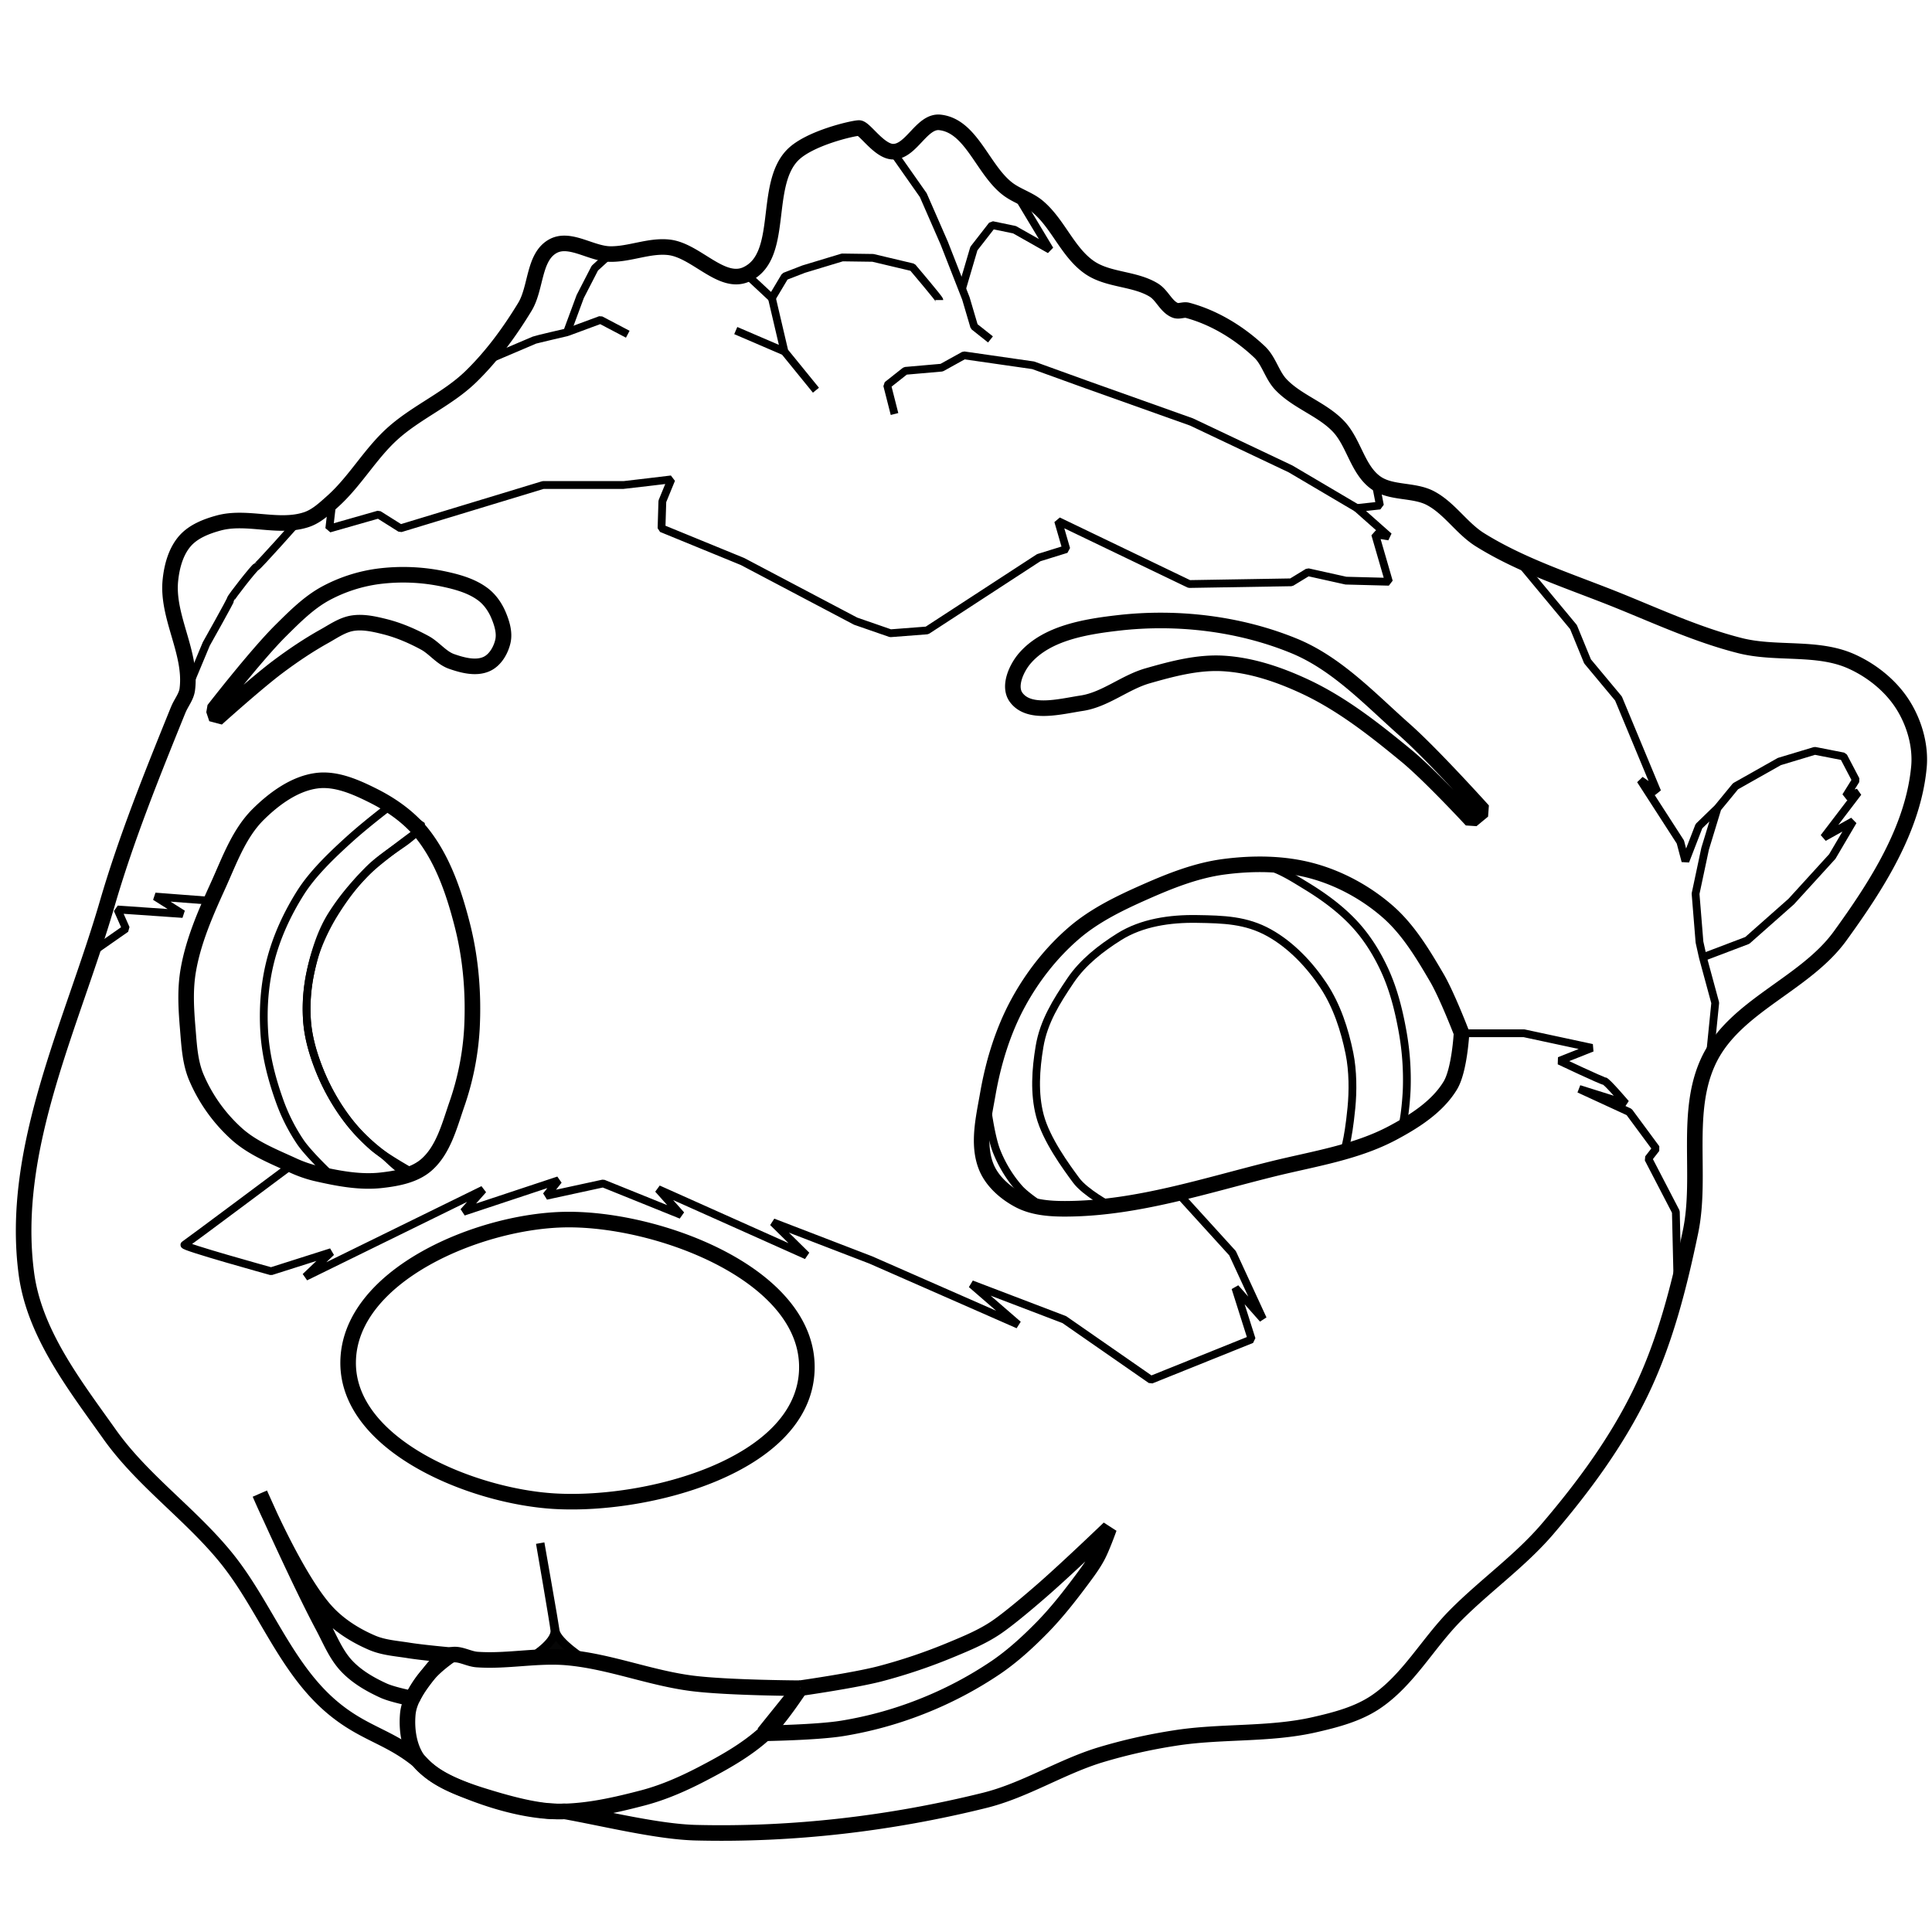 <svg width="100mm" height="100mm" viewBox="0 0 100 100" xmlns="http://www.w3.org/2000/svg"><g stroke="#000" stroke-linejoin="bevel"><path d="M9.226 36.737c-1.334 3.296-2.675 6.603-3.67 10.017C3.73 53.031.51 59.433 1.365 65.914c.408 3.1 2.5 5.78 4.31 8.329 1.685 2.374 4.155 4.094 5.998 6.348 1.984 2.427 3.052 5.63 5.416 7.688 1.697 1.476 3.03 1.56 4.636 2.904.381.403.937 1.03 3.15 1.728 1.91.602 3.267.9 4.344.843 2.07.37 4.826 1.057 6.798 1.106 5.014.124 10.085-.467 14.953-1.675 2.07-.514 3.916-1.715 5.955-2.344a28.283 28.283 0 013.844-.873c2.407-.388 4.903-.155 7.28-.7 1.09-.249 2.216-.542 3.145-1.164 1.689-1.132 2.703-3.04 4.135-4.485 1.537-1.55 3.356-2.824 4.775-4.484 1.861-2.178 3.59-4.524 4.834-7.105 1.253-2.6 1.974-5.445 2.562-8.27.613-2.945-.353-6.278.99-8.969 1.381-2.764 4.944-3.845 6.756-6.348 1.885-2.603 3.776-5.537 4.077-8.736.103-1.097-.232-2.269-.815-3.203-.62-.993-1.611-1.792-2.68-2.271-1.77-.795-3.883-.34-5.765-.816-2.168-.548-4.217-1.491-6.29-2.33-2.417-.977-4.949-1.767-7.163-3.144-.948-.59-1.577-1.631-2.563-2.155-.873-.465-2.056-.23-2.853-.815-.938-.688-1.118-2.072-1.922-2.912-.846-.884-2.126-1.27-2.97-2.155-.465-.487-.618-1.227-1.107-1.69-1.043-.985-2.341-1.782-3.727-2.154-.207-.055-.443.079-.641 0-.472-.188-.673-.784-1.107-1.048-1-.611-2.352-.502-3.32-1.165-1.135-.78-1.625-2.258-2.678-3.145-.466-.393-1.09-.56-1.573-.932-1.294-.996-1.87-3.254-3.494-3.436-.953-.107-1.488 1.541-2.446 1.514-.71-.02-1.456-1.223-1.747-1.223-.291 0-2.57.516-3.436 1.398-1.547 1.573-.386 5.247-2.388 6.173-1.287.596-2.61-1.242-4.019-1.397-1.01-.112-2.012.36-3.028.349-1-.01-2.094-.887-2.97-.408-1.014.555-.856 2.158-1.456 3.145-.791 1.3-1.704 2.55-2.796 3.611-1.206 1.171-2.833 1.838-4.077 2.97-1.149 1.046-1.926 2.461-3.086 3.495-.406.361-.824.759-1.34.931-1.437.482-3.08-.22-4.542.175-.638.173-1.313.435-1.748.932-.477.546-.684 1.317-.757 2.038-.192 1.896 1.125 3.76.874 5.65-.05.379-.323.693-.466 1.048z" fill="none" stroke-width=".806"/><path d="M29.344 63.125c4.892-.039 12.622 2.937 12.416 7.825-.206 4.889-8.148 7.03-13.033 6.753-4.292-.242-10.735-2.887-10.708-7.186.03-4.508 6.817-7.356 11.325-7.392zM52.591 36.09c-.409-.566.013-1.515.474-2.039 1.136-1.294 3.127-1.616 4.839-1.812 3.033-.346 6.256.034 9.08 1.194 2.216.911 3.93 2.757 5.724 4.345 1.454 1.287 4.057 4.18 4.057 4.18l-.598.494s-2.155-2.33-3.376-3.336c-1.636-1.347-3.331-2.686-5.251-3.582-1.331-.621-2.775-1.112-4.242-1.195-1.312-.073-2.627.278-3.891.639-1.187.339-2.199 1.234-3.418 1.42-1.125.172-2.732.613-3.398-.308zM23.373 34.236c.578.203 1.28.387 1.833.124.429-.204.717-.7.823-1.163.103-.448-.048-.936-.226-1.36-.17-.4-.43-.782-.772-1.05-.553-.43-1.262-.641-1.946-.792a10.1 10.1 0 00-3.49-.165 7.96 7.96 0 00-2.76.896c-.867.477-1.582 1.198-2.285 1.894-1.28 1.265-3.49 4.118-3.49 4.118l.154.464s2.062-1.857 3.171-2.688c.77-.576 1.57-1.117 2.41-1.585.462-.258.918-.582 1.44-.67.555-.092 1.133.04 1.679.176.721.18 1.415.48 2.07.834.496.268.856.78 1.389.967zM41.41 87.381s-1.074 1.647-1.791 2.306c-.964.887-2.132 1.537-3.295 2.142-.978.508-2 .957-3.068 1.235-1.681.438-3.442.832-5.17.657-1.224-.123-2.51-.489-3.658-.93-.923-.356-1.793-.69-2.56-1.432-.657-.637-.844-1.728-.76-2.64.066-.718.53-1.361.968-1.935.336-.442.706-.958 1.239-1.114.446-.13.912.195 1.376.228 1.561.112 3.136-.245 4.694-.102 2.192.2 4.282 1.065 6.466 1.338 1.84.23 5.56.247 5.56.247M15.108 60.295c-.993-.452-2.042-.873-2.854-1.602a8.331 8.331 0 01-2.096-2.941c-.324-.773-.368-1.64-.437-2.475-.087-1.045-.153-2.054.03-3.087.267-1.52.903-2.962 1.543-4.368.58-1.278 1.073-2.68 2.07-3.669.826-.819 1.9-1.607 3.055-1.747.998-.121 2.013.335 2.912.786.982.493 1.921 1.167 2.591 2.039 1.031 1.34 1.592 3.02 2.01 4.659.443 1.738.589 3.567.494 5.358a14.447 14.447 0 01-.786 3.93c-.38 1.1-.695 2.353-1.572 3.117-.62.538-1.514.704-2.33.795-1.135.128-2.293-.105-3.407-.359a6.419 6.419 0 01-1.223-.436z" fill="none" stroke-width=".806"/><path d="M60.974 61.762l2.822 3.104 1.573 3.407-1.427-1.613.844 2.662-5.212 2.096-4.485-3.115-4.808-1.835 2.42 2.097-7.629-3.35-5.067-1.95 1.743 1.718-7.683-3.436 1.194 1.34-4.041-1.631-2.948.64.64-.806-4.92 1.632 1.019-1.146-9.202 4.513 1.34-1.28-3.116.99s-4.63-1.282-4.485-1.37c.146-.087 5.562-4.134 5.562-4.134M4.758 49.293l1.76-1.229-.437-.99 3.378.233-1.427-.902 2.646.203M88.49 54.791l.29-2.883-.64-2.359 2.3-.873 2.272-2.01 2.126-2.332 1.077-1.831-1.514.844 1.776-2.33-.64.204.524-.844-.641-1.223-1.485-.291-1.835.553-2.27 1.281-.933 1.136-.64 2.096-.495 2.33.203 2.504.175.786M78.568 28.995l2.875 3.461.728 1.777 1.601 1.921 2.01 4.834-.874-.611 2.067 3.203.262.99.7-1.808.96-.93M9.692 35.689l.986-2.36s1.27-2.256 1.27-2.329c0-.072 1.238-1.655 1.311-1.655.073 0 2.148-2.336 2.148-2.336M71.193 24.973l.232 1.193-1.193.131 1.66 1.471-.714-.116.713 2.46-2.227-.058-1.966-.437-.859.524-5.285.088-6.785-3.262.422 1.456-1.427.443-5.78 3.765-1.893.146-1.805-.626-5.853-3.087-4.193-1.718.043-1.398.466-1.136s-2.417.292-2.475.292H28.11l-7.382 2.242-1.135-.714-2.55.728.162-1.397" fill="none" stroke-width=".403"/><path d="M70.232 26.297l-3.433-2.026-5.127-2.43-5.436-1.936-2.76-.998-3.582-.515-1.153.638-1.884.165-.937.741.38 1.493M51.267 17.569l-.844-.67-.43-1.456-1.12-2.86-1.085-2.483-1.58-2.25" fill="none" stroke-width=".403"/><path d="M49.797 14.94l.611-2.074.947-1.216 1.157.24 1.828 1.034-1.717-2.855M48.618 15.53c0-.065-1.384-1.696-1.384-1.696l-2.053-.487-1.584-.022-1.997.604-.976.378-.67 1.122-1.317-1.23M25.152 18.672s2.448-1.038 2.507-1.067c.058-.029 1.689-.407 1.689-.407l.684-1.85.757-1.47.8-.728" fill="none" stroke-width=".403"/><path d="M29.348 17.198l1.732-.641 1.413.743M42.233 20.197l-1.63-2.004-2.52-1.083M39.954 15.429l.648 2.764" fill="none" stroke-width=".403"/><path d="M28.714 84.381c.065.664-1.34 1.484-1.34 1.484l2.97.09s-1.538-.965-1.603-1.561c-.029-.26-.78-4.522-.78-4.522s.717 4.138.753 4.509z" fill-opacity=".973" stroke-width=".439"/><path d="M20.262 41.659s-1.242.938-2.155 1.76c-.972.878-1.933 1.81-2.55 2.785-.685 1.084-1.237 2.277-1.555 3.52-.312 1.218-.405 2.503-.32 3.757.077 1.16.368 2.31.756 3.407a9.54 9.54 0 001.12 2.242c.463.67 1.662 1.791 1.662 1.791l2.518.17 1.652-.38s-1.461-.807-2.089-1.348a9.672 9.672 0 01-1.684-1.922 11.218 11.218 0 01-1.228-2.446c-.247-.684-.436-1.4-.495-2.126a8.725 8.725 0 01.175-2.533c.229-1.054.552-2.122 1.136-3.029.468-.727.969-1.36 1.834-2.25.525-.54 1.217-.99 1.835-1.42.574-.399.994-.876.994-.876z" fill="none" stroke-width=".403"/><path d="M21.641 43.026s1.223 1.715 1.56 2.534c.43 1.04.73 2.14.935 3.246.222 1.195.338 2.417.316 3.632a16.545 16.545 0 01-.417 3.404c-.263 1.146-.524 2.337-1.141 3.337-.376.61-.794 1.445-1.504 1.532-.624.077-1.111-.599-1.607-.984-.628-.487-1.222-1.034-1.711-1.66a10.976 10.976 0 01-1.494-2.57c-.344-.837-.616-1.725-.684-2.628-.08-1.08.048-2.19.343-3.233.207-.735.614-1.623 1.07-2.354.573-.919 1.225-1.784 2.065-2.507.738-.633 2.269-1.749 2.269-1.749zM72.502 58.412c.15-.06.283-1.353.31-2.04a14.09 14.09 0 00-.227-3.048c-.192-1.056-.46-2.113-.906-3.089-.387-.846-.885-1.657-1.51-2.347-.733-.81-1.634-1.47-2.567-2.038-.772-.47-1.576-1-2.472-1.113-1.393-.174-2.805.32-4.148.73-1.212.369-2.388.888-3.473 1.542-1.11.669-2.177 1.451-3.057 2.403-.833.903-1.447 1.993-2.042 3.068-.422.762-.838 1.543-1.075 2.38-.199.704-.28 2.174-.28 2.174s.208 1.743.527 2.55c.28.707.687 1.379 1.194 1.946.354.394 1.254.976 1.254.976l3.432-.09 4.335-.886 7.535-1.847z" fill="none" stroke-width=".403"/><path d="M57.462 62.416s-1.286-.681-1.762-1.326c-.52-.704-1.547-2.105-1.873-3.339-.306-1.155-.218-2.405-.021-3.583.216-1.29.873-2.331 1.604-3.417.64-.948 1.577-1.672 2.52-2.265 1.172-.736 2.637-.944 4.02-.921 1.376.022 2.547.049 3.748.72 1.126.628 2.1 1.656 2.81 2.733.687 1.043 1.089 2.276 1.338 3.5.188.922.185 1.98.103 2.821-.18 1.853-.407 2.308-.407 2.308l-6.1 1.443zM86.834 66.65l-.092-3.928-1.426-2.748.407-.524-1.398-1.893-2.591-1.194 2.417.758s-.99-1.165-1.107-1.165c-.116 0-2.33-1.048-2.33-1.048l1.69-.67-3.524-.757h-3.232l.029.058" fill="none" stroke-width=".403"/><path d="M75.648 53.48s-.102 1.92-.583 2.709c-.172.283-.379.544-.61.784-.66.688-1.521 1.214-2.36 1.662-1.904 1.017-4.106 1.346-6.202 1.863-3.495.864-7 2.029-10.6 2.068-.857.01-1.774-.04-2.533-.437-.724-.379-1.418-.988-1.718-1.747-.461-1.165-.128-2.523.087-3.756.285-1.633.781-3.261 1.573-4.718.735-1.353 1.715-2.605 2.882-3.61 1.071-.923 2.377-1.554 3.67-2.126 1.313-.582 2.68-1.125 4.105-1.31 1.533-.2 3.142-.185 4.63.232 1.393.39 2.722 1.12 3.815 2.068 1.081.936 1.84 2.207 2.563 3.442.541.924 1.31 2.935 1.31 2.935M41.41 87.381s2.768-.393 4.119-.741a28.287 28.287 0 003.768-1.277c.77-.32 1.551-.646 2.244-1.112.696-.468 1.895-1.492 2.525-2.046 1.325-1.166 3.343-3.107 3.343-3.107s-.351.986-.597 1.447c-.22.415-.501.796-.782 1.174-.655.88-1.332 1.75-2.1 2.532-.737.75-1.52 1.468-2.389 2.06a19.905 19.905 0 01-3.892 2.038 19.84 19.84 0 01-4.052 1.112c-1.31.214-4.065.255-4.065.255l1.878-2.335v0M23.315 85.67s-1.449-.13-2.166-.245c-.63-.101-1.286-.142-1.874-.391-.878-.373-1.721-.905-2.367-1.606-1.587-1.722-3.457-6.116-3.457-6.116s2.06 4.612 3.25 6.836c.386.72.693 1.51 1.257 2.1.523.549 1.205.942 1.894 1.257.468.213 1.488.413 1.488.413.544-1.139 1.25-1.728 1.975-2.248z" fill="none" stroke-width=".806"/></g></svg>
